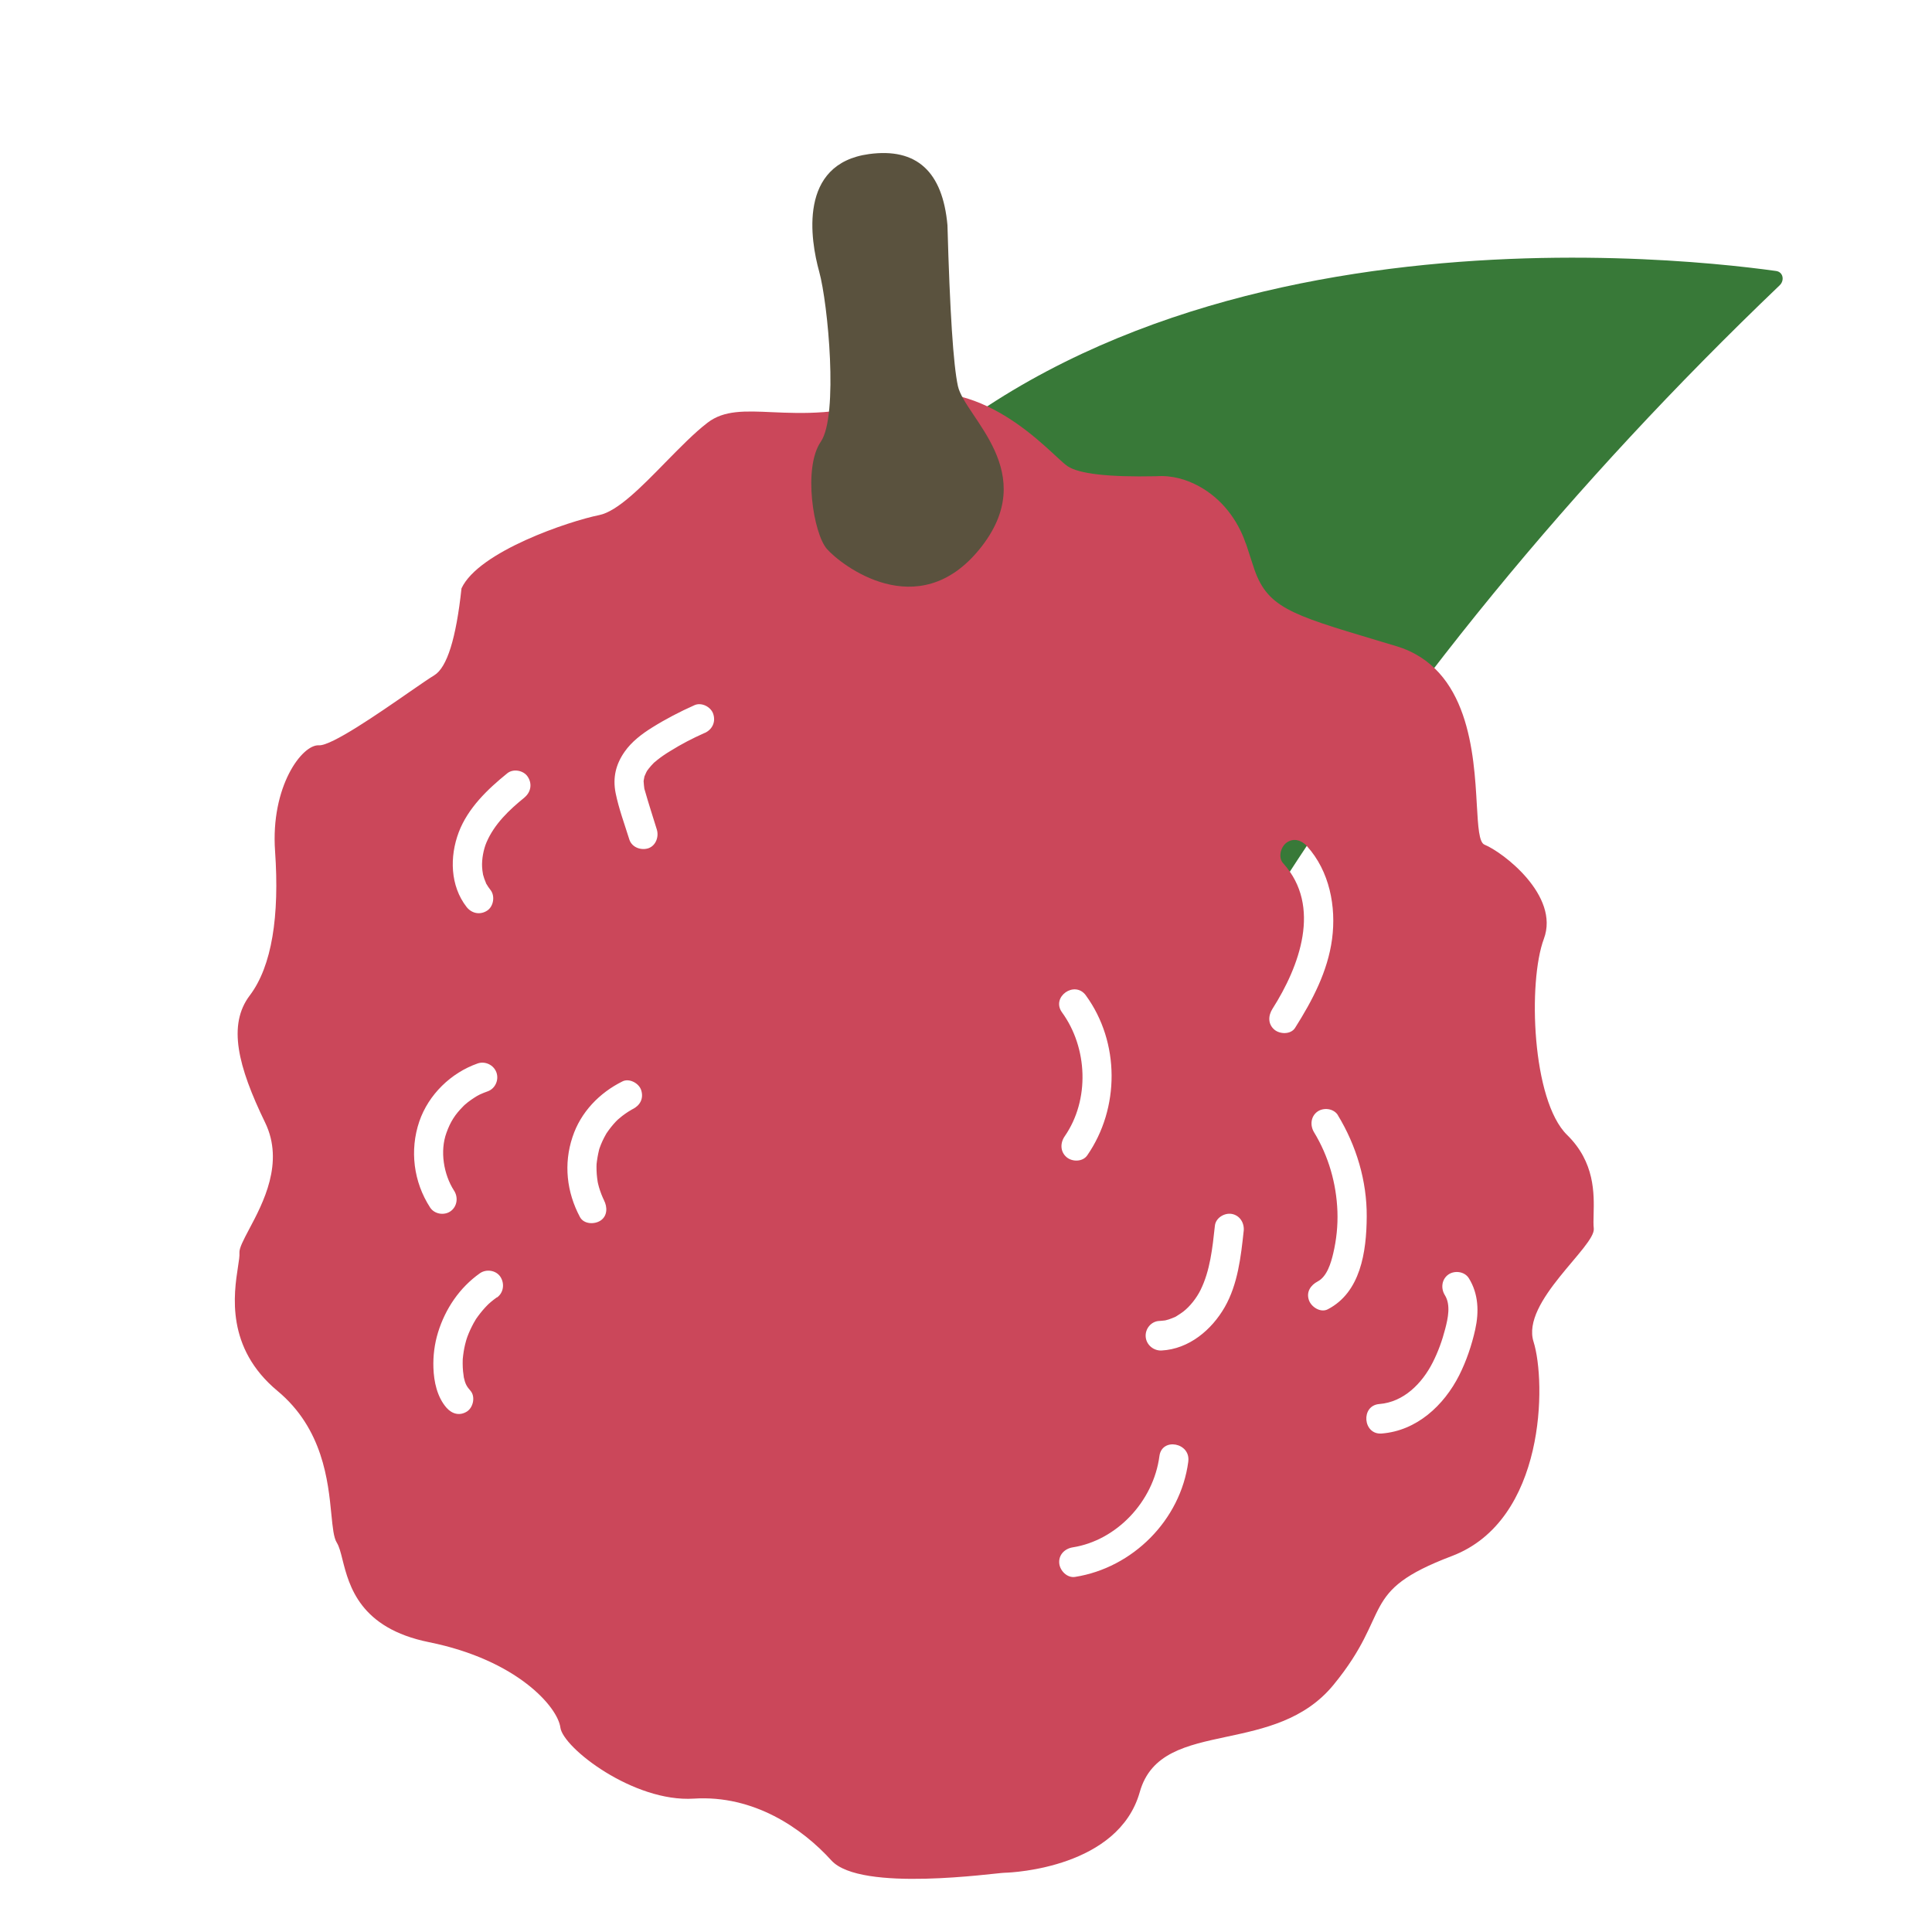 <svg xmlns="http://www.w3.org/2000/svg" xmlns:xlink="http://www.w3.org/1999/xlink" fill="none" version="1.1" width="30" height="30" viewBox="0 0 30 30"><defs><clipPath id="master_svg0_65_94060/65_94042"><rect x="0" y="0" width="30" height="30" rx="0"/></clipPath></defs><g clip-path="url(#master_svg0_65_94060/65_94042)"><g transform="matrix(-0.941,0.339,0.339,0.941,50.423,-8.817)"><g transform="matrix(-0.982,0.188,0.184,0.983,80.965,-7.693)"><path d="M40.945,3.85C40.907,3.889,40.897,3.948,40.923,3.996C41.046,4.23,41.454,4.876,42.183,4.848C43.072,4.813,44.645,5.124,45.16,7.023C45.16,7.026,45.161,7.029,45.161,7.032C45.176,7.102,45.365,8.007,45.562,8.041C45.76,8.075,46.863,8.984,46.803,9.737L46.806,10.374Q50.877,5.679,56.397,1.861C56.489,1.798,56.485,1.664,56.379,1.632C54.627,1.099,46.011,-1.181,40.944,3.851L40.945,3.85Z" fill="#387938" fill-opacity="1" style="mix-blend-mode:passthrough"/></g><g><path d="M35.462,4.619C35.201,4.914,35.073,5.305,35.081,5.701L35.079,5.703C35.081,5.804,35.085,5.927,35.09,6.07C35.116,6.739,34.816,6.961,33.687,7.796C33.603,7.858,33.515,7.923,33.422,7.992C32.475,8.695,32.854,9.97,33.082,10.736C33.178,11.06,33.247,11.293,33.179,11.355C32.948,11.563,32.345,12.497,32.807,13.043C33.269,13.588,33.833,15.34,33.5,16.029C33.236,16.575,33.414,17.03,33.531,17.331C33.562,17.411,33.589,17.479,33.602,17.536C33.667,17.808,35.053,18.225,35.078,18.874C35.104,19.522,35.835,21.548,37.4,21.574C38.965,21.6,38.543,22.08,39.806,22.833C40.413,23.195,41.057,23.108,41.641,23.028C42.272,22.942,42.833,22.866,43.199,23.379C43.905,24.366,45.463,23.892,45.599,23.846C45.734,23.8,47.806,23.378,48.063,22.755C48.319,22.133,48.85,21.388,49.748,21.128C50.645,20.868,51.39,19.7,51.322,19.388C51.253,19.076,51.595,18.175,52.793,17.449C53.729,16.881,53.662,16.207,53.621,15.79L53.621,15.79C53.609,15.674,53.6,15.578,53.615,15.51C53.634,15.421,53.595,15.268,53.545,15.069C53.418,14.567,53.217,13.774,53.683,12.982C54.214,12.078,53.81,11.336,53.606,10.961C53.56,10.877,53.524,10.811,53.512,10.766C53.492,10.695,53.384,10.598,53.245,10.471C52.906,10.164,52.379,9.686,52.451,9C52.554,8.03,52.486,7.373,52.007,7.061C51.528,6.749,51.153,6.057,50.878,5.087C50.604,4.117,49.92,3.667,49.68,3.771C49.503,3.847,48.652,3.622,48.083,3.47C47.882,3.417,47.716,3.373,47.627,3.355Q47.286,3.285,46.772,2.229C46.328,1.779,44.84,1.814,44.377,1.883C44.089,1.926,43.608,1.693,43.129,1.461C42.84,1.322,42.552,1.182,42.307,1.104C41.999,1.005,41.699,1.129,41.308,1.29C40.874,1.468,40.328,1.692,39.536,1.71C38.03,1.744,37.466,3.372,37.278,3.632Q37.09,3.891,36.037,4.246C35.792,4.315,35.604,4.459,35.462,4.619ZM44.582,5.704C44.372,5.659,44.194,5.636,43.983,5.62L43.983,5.621C43.856,5.612,43.761,5.523,43.756,5.391C43.75,5.273,43.864,5.152,43.983,5.161C44.23,5.179,44.478,5.212,44.722,5.265C44.904,5.304,45.095,5.364,45.25,5.474C45.441,5.609,45.561,5.785,45.598,6.03C45.634,6.276,45.631,6.53,45.642,6.778C45.648,6.907,45.533,7.002,45.415,7.008C45.289,7.013,45.193,6.897,45.188,6.778C45.178,6.566,45.172,6.354,45.157,6.142C45.156,6.125,45.156,6.121,45.156,6.12C45.156,6.119,45.154,6.114,45.152,6.102C45.146,6.076,45.141,6.052,45.133,6.027C45.131,6.017,45.129,6.01,45.128,6.007C45.127,6.004,45.124,6,45.121,5.992C45.112,5.975,45.101,5.958,45.091,5.941C45.089,5.939,45.088,5.937,45.087,5.935C45.087,5.935,45.086,5.934,45.084,5.933C45.07,5.92,45.058,5.903,45.043,5.89C45.038,5.885,45.032,5.88,45.028,5.876L45.025,5.873C45.013,5.864,45,5.856,44.988,5.848C44.954,5.826,44.918,5.808,44.882,5.79C44.878,5.788,44.875,5.787,44.873,5.786C44.87,5.785,44.866,5.784,44.86,5.782C44.843,5.776,44.827,5.77,44.811,5.764C44.736,5.739,44.659,5.719,44.582,5.704ZM46.952,5.615C47.243,5.716,47.532,5.844,47.743,6.07C47.825,6.158,47.902,6.291,47.937,6.406C47.948,6.442,47.956,6.479,47.962,6.516C47.963,6.519,47.963,6.522,47.964,6.525L47.964,6.532C47.965,6.551,47.967,6.569,47.967,6.588C47.967,6.61,47.966,6.632,47.965,6.654C47.965,6.662,47.965,6.667,47.965,6.669C47.968,6.65,47.966,6.68,47.965,6.67C47.958,6.71,47.948,6.75,47.935,6.788C47.898,6.902,47.979,7.045,48.094,7.071C48.219,7.1,48.333,7.033,48.374,6.91C48.504,6.513,48.358,6.084,48.096,5.777C47.834,5.471,47.446,5.299,47.074,5.17C46.962,5.132,46.821,5.214,46.795,5.331C46.765,5.459,46.833,5.572,46.954,5.615L46.952,5.615ZM45.032,5.878C45.033,5.879,45.035,5.88,45.037,5.882C45.035,5.881,45.033,5.879,45.032,5.878ZM49.036,9.713L49.034,9.713C48.912,9.713,48.809,9.607,48.809,9.483C48.809,9.358,48.914,9.254,49.036,9.253C49.473,9.249,49.917,9.448,50.194,9.794C50.488,10.163,50.596,10.647,50.488,11.108C50.459,11.229,50.324,11.301,50.209,11.269C50.087,11.235,50.021,11.106,50.05,10.986C50.117,10.694,50.05,10.333,49.856,10.101C49.74,9.961,49.637,9.881,49.472,9.803C49.47,9.802,49.465,9.8,49.46,9.797C49.446,9.792,49.43,9.784,49.449,9.792C49.427,9.783,49.403,9.774,49.381,9.767C49.342,9.755,49.303,9.744,49.263,9.735C49.24,9.729,49.215,9.725,49.192,9.721C49.208,9.724,49.204,9.723,49.194,9.722C49.186,9.72,49.173,9.719,49.168,9.718C49.124,9.714,49.08,9.713,49.036,9.713ZM35.902,11.932C35.668,11.481,35.582,10.926,35.779,10.445L35.778,10.445C35.826,10.329,35.927,10.248,36.058,10.284C36.166,10.315,36.265,10.453,36.217,10.568C35.876,11.401,36.525,12.162,37.139,12.637C37.237,12.713,37.289,12.833,37.221,12.952C37.164,13.05,37.007,13.11,36.91,13.035C36.515,12.728,36.135,12.382,35.902,11.932ZM47.025,10.737C47.022,10.737,47.019,10.737,47.015,10.736C46.888,10.722,46.794,10.643,46.788,10.506C46.782,10.392,46.897,10.263,47.015,10.277C47.41,10.322,47.787,10.506,48.037,10.826C48.31,11.171,48.413,11.599,48.35,12.034C48.331,12.162,48.177,12.22,48.07,12.195C47.941,12.165,47.894,12.032,47.911,11.914C47.908,11.933,47.909,11.922,47.911,11.907C47.912,11.895,47.914,11.88,47.914,11.877C47.915,11.858,47.917,11.837,47.917,11.817C47.918,11.777,47.917,11.737,47.915,11.697C47.913,11.676,47.912,11.657,47.909,11.637C47.912,11.657,47.91,11.648,47.909,11.636C47.908,11.628,47.906,11.619,47.906,11.615C47.898,11.575,47.89,11.536,47.879,11.497C47.868,11.458,47.856,11.421,47.842,11.383C47.829,11.348,47.829,11.349,47.807,11.306C47.789,11.271,47.769,11.236,47.748,11.202C47.738,11.185,47.727,11.169,47.716,11.152C47.712,11.146,47.709,11.141,47.706,11.138C47.705,11.137,47.704,11.135,47.702,11.133C47.651,11.07,47.595,11.014,47.534,10.962C47.53,10.959,47.524,10.953,47.521,10.951C47.504,10.939,47.488,10.927,47.471,10.916C47.439,10.895,47.407,10.874,47.374,10.856C47.341,10.838,47.307,10.82,47.272,10.805C47.284,10.811,47.284,10.811,47.279,10.809C47.275,10.807,47.268,10.804,47.263,10.803C47.241,10.794,47.22,10.787,47.199,10.78C47.162,10.769,47.126,10.758,47.089,10.75C47.07,10.746,47.052,10.743,47.033,10.739C47.029,10.738,47.026,10.738,47.025,10.737ZM40.616,13.803C39.893,13.288,39.542,12.326,39.794,11.461L39.794,11.46C39.876,11.176,40.315,11.298,40.232,11.582C40.043,12.233,40.283,13.005,40.845,13.406C40.946,13.478,40.993,13.606,40.927,13.721C40.869,13.822,40.716,13.875,40.616,13.803ZM49.985,12.77C50.023,12.781,50.06,12.792,50.097,12.806C50.11,12.811,50.122,12.816,50.135,12.821L50.14,12.823C50.146,12.825,50.156,12.83,50.162,12.833C50.23,12.865,50.295,12.903,50.358,12.945C50.373,12.955,50.388,12.965,50.403,12.976C50.407,12.98,50.413,12.985,50.419,12.989C50.423,12.992,50.426,12.995,50.426,12.995L50.416,12.987C50.447,13.011,50.477,13.038,50.505,13.065C50.56,13.117,50.612,13.173,50.658,13.233C50.642,13.214,50.652,13.227,50.661,13.238L50.661,13.238C50.664,13.242,50.666,13.245,50.668,13.248C50.678,13.262,50.689,13.277,50.699,13.293C50.719,13.323,50.737,13.354,50.755,13.386C50.774,13.421,50.792,13.456,50.809,13.492C50.811,13.497,50.814,13.504,50.816,13.51C50.822,13.526,50.828,13.542,50.834,13.558C50.847,13.595,50.859,13.633,50.869,13.672C50.873,13.691,50.878,13.71,50.882,13.731C50.883,13.733,50.884,13.738,50.885,13.744C50.887,13.755,50.89,13.767,50.89,13.767C50.903,13.864,50.896,13.913,50.863,13.996C50.819,14.109,50.911,14.254,51.022,14.28C51.153,14.31,51.254,14.239,51.302,14.119C51.383,13.913,51.35,13.672,51.284,13.467C51.227,13.289,51.141,13.121,51.03,12.973C50.797,12.664,50.479,12.432,50.106,12.329C49.992,12.298,49.855,12.368,49.826,12.49C49.798,12.611,49.863,12.739,49.985,12.773L49.985,12.77ZM50.82,13.52L50.817,13.511C50.819,13.516,50.82,13.519,50.82,13.52L50.82,13.52ZM36.856,16.168C36.665,15.648,36.634,15.078,36.744,14.536L36.743,14.536C36.768,14.414,36.91,14.344,37.023,14.375C37.147,14.41,37.206,14.537,37.182,14.658C37.095,15.084,37.125,15.526,37.257,15.939C37.324,16.148,37.42,16.347,37.54,16.531C37.622,16.657,37.752,16.835,37.913,16.857C38.035,16.874,38.14,16.949,38.14,17.087C38.14,17.2,38.035,17.334,37.913,17.317C37.347,17.242,37.047,16.689,36.856,16.168ZM38.73,15.733C38.906,16.095,39.095,16.477,39.405,16.742C39.715,17.006,40.148,17.168,40.558,17.044C40.675,17.008,40.75,16.883,40.717,16.761C40.684,16.639,40.555,16.564,40.437,16.6C40.418,16.605,40.398,16.612,40.378,16.616C40.375,16.617,40.368,16.619,40.362,16.62C40.352,16.622,40.342,16.624,40.345,16.624C40.309,16.629,40.271,16.629,40.236,16.628C40.216,16.628,40.196,16.627,40.176,16.625L40.152,16.62C40.112,16.611,40.073,16.602,40.034,16.59C39.908,16.549,39.77,16.462,39.671,16.367C39.428,16.134,39.274,15.815,39.122,15.503C39.068,15.391,38.912,15.361,38.811,15.42C38.7,15.486,38.675,15.622,38.73,15.734L38.73,15.733ZM35.689,17.604C35.629,17.885,35.716,18.152,35.866,18.389C35.999,18.599,36.16,18.801,36.34,18.972C36.724,19.334,37.254,19.559,37.779,19.415C38.061,19.338,37.942,18.894,37.658,18.972C37.294,19.072,36.927,18.897,36.661,18.647C36.526,18.52,36.406,18.376,36.302,18.223C36.204,18.081,36.091,17.899,36.128,17.727C36.154,17.606,36.093,17.479,35.969,17.444C35.855,17.413,35.715,17.483,35.689,17.605L35.689,17.604ZM40.751,18.807C41.173,19.624,42.125,20.066,43.012,19.896C43.133,19.873,43.201,19.726,43.171,19.613C43.137,19.485,43.013,19.429,42.891,19.452C42.213,19.582,41.47,19.207,41.144,18.575C41.009,18.312,40.616,18.544,40.751,18.806L40.751,18.807Z" fill-rule="evenodd" fill="#CB475A" fill-opacity="1" style="mix-blend-mode:passthrough"/></g><g><path d="M37.764,-0.515Q37.443,-1.736,38.534,-1.97C39.624,-2.203,39.843,-1.021,39.881,-0.515C39.919,-0.009,40.355,1.692,40.753,1.978C41.151,2.264,41.343,3.277,41.228,3.575C41.112,3.873,40.304,5.172,38.996,4.38C37.687,3.588,38.521,2.38,38.457,1.886Q38.392,1.392,37.764,-0.516L37.764,-0.515Z" fill="#5A523E" fill-opacity="1" style="mix-blend-mode:passthrough"/></g></g></g></svg>